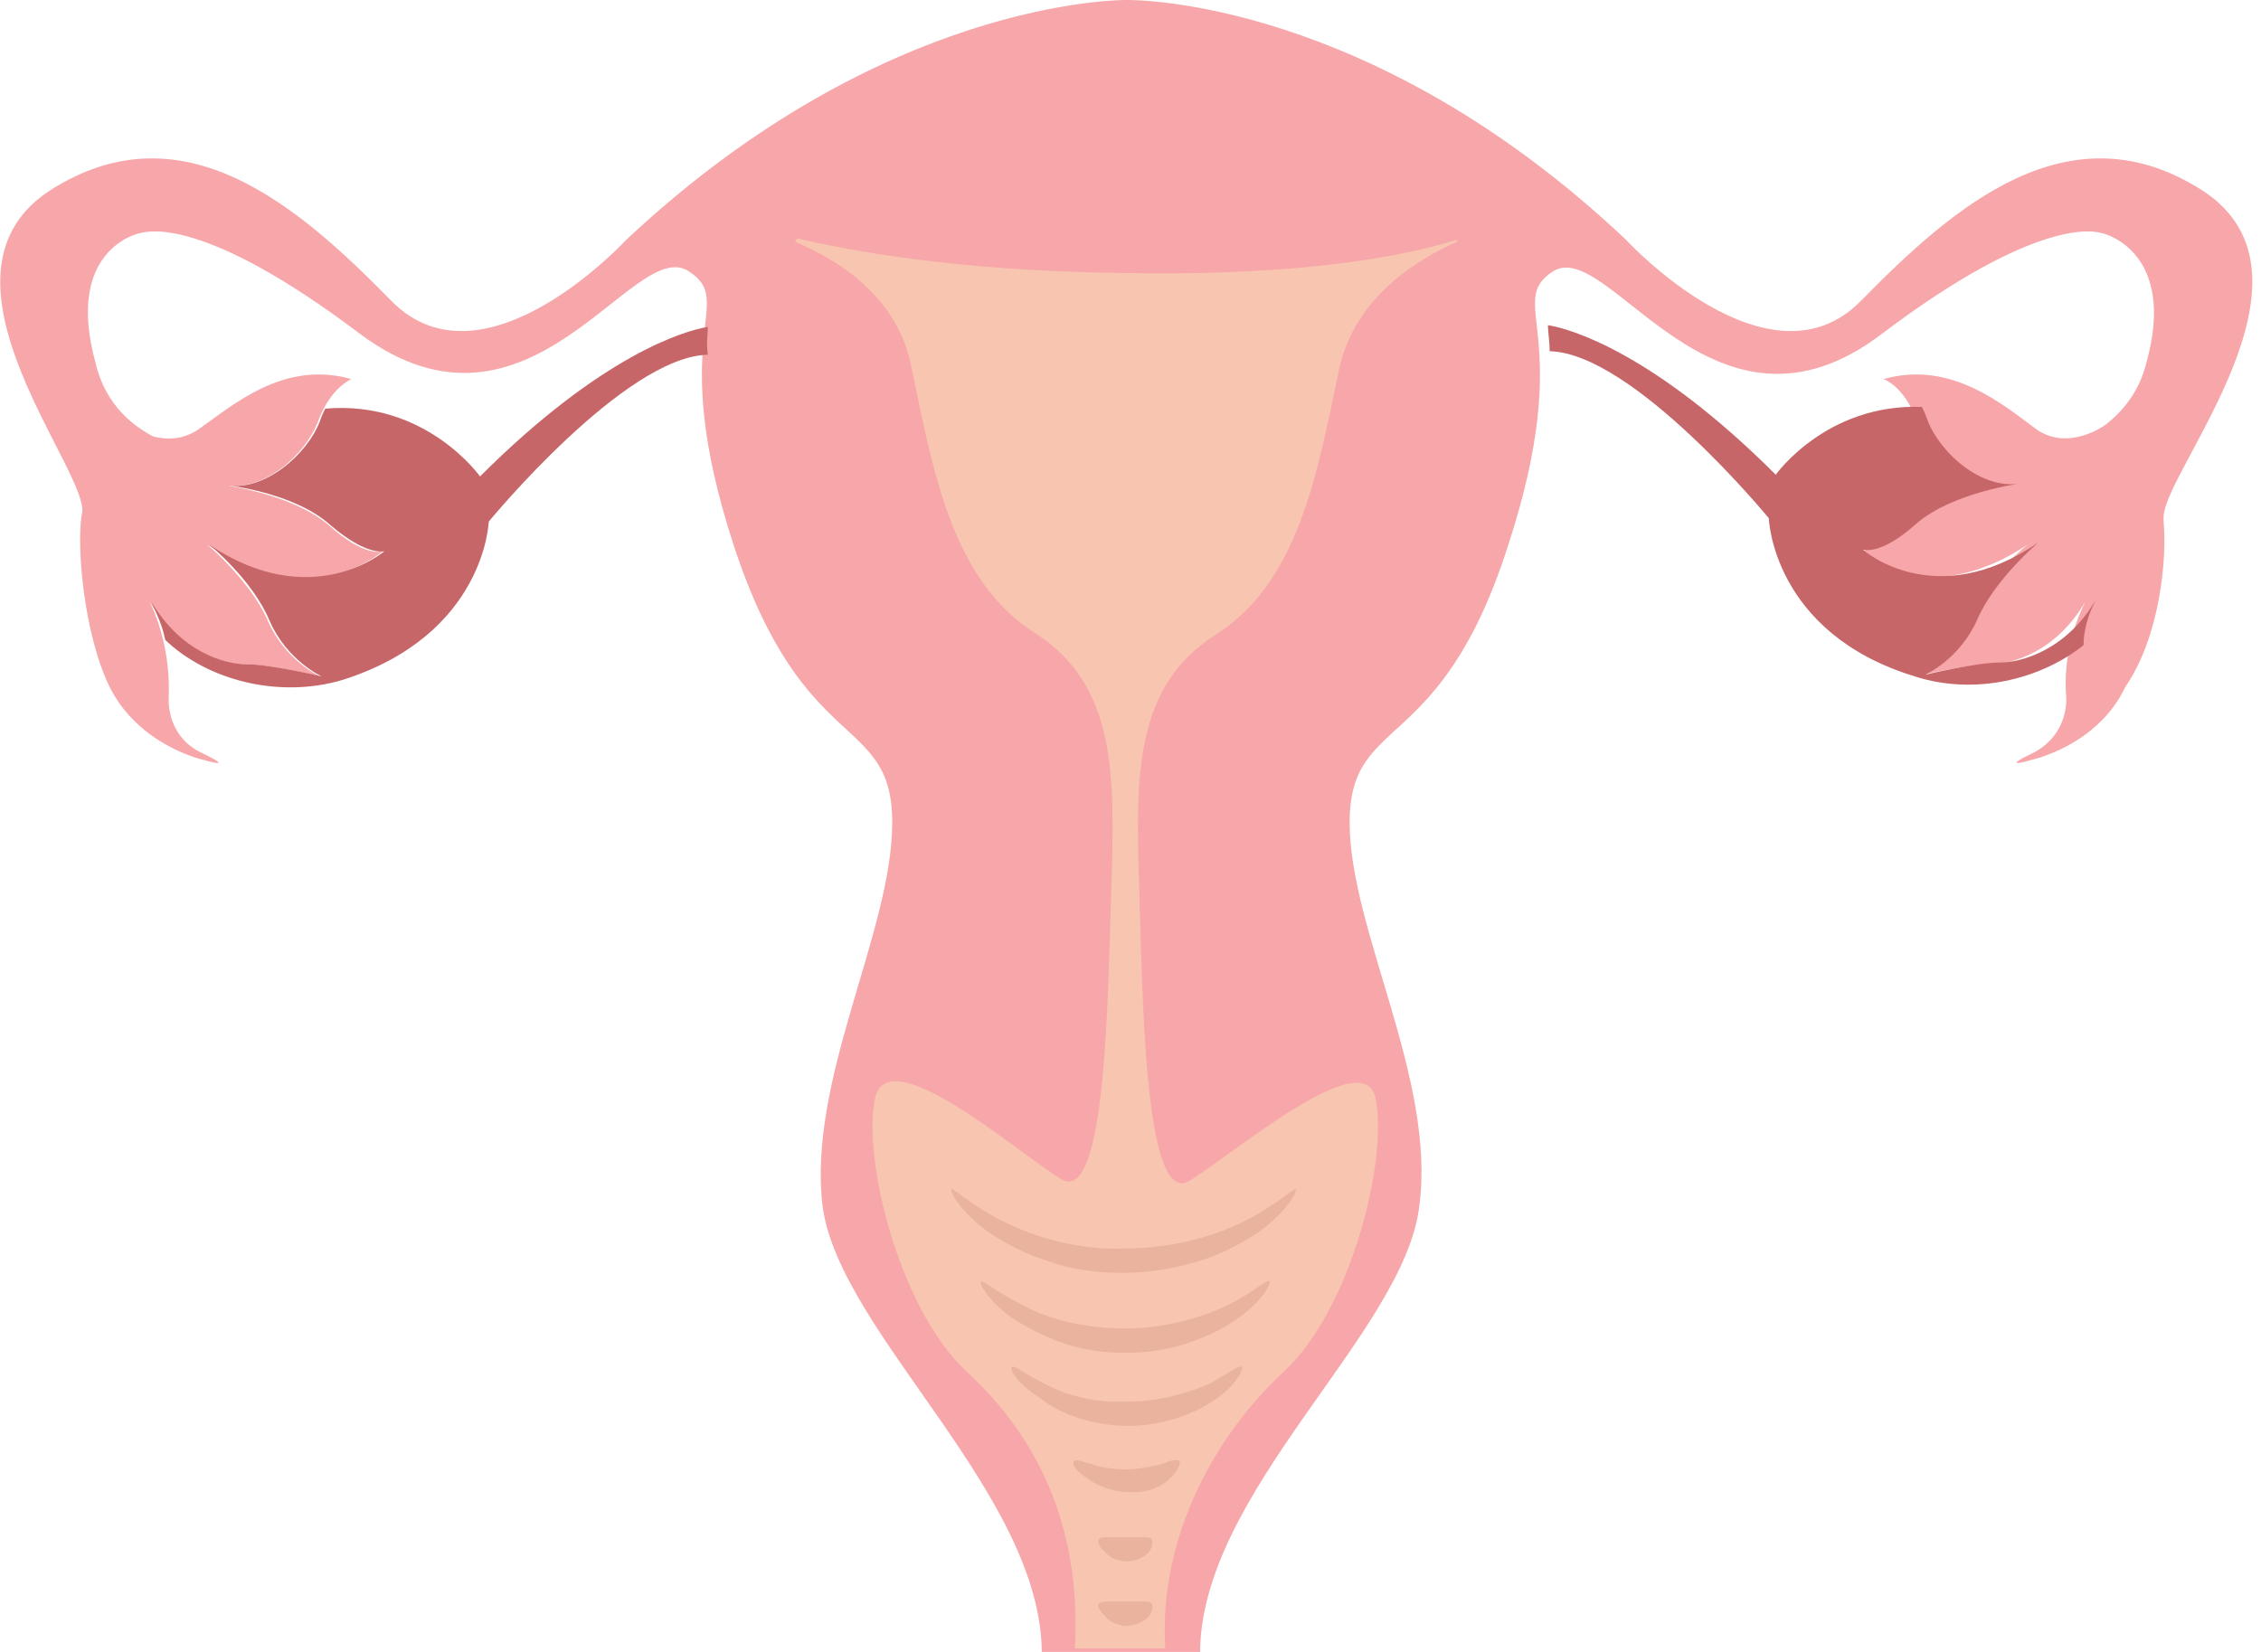 <svg width="130" height="95" viewBox="0 0 130 95" fill="none" xmlns="http://www.w3.org/2000/svg">
<g clip-path="url(#clip0_741_258)">
<path d="M124.4 30C124.4 29.9 124.4 29.8 124.4 29.7C124.5 27 134.1 15.9 126.7 11C119 6 112.3 11.9 107 17.3C101.7 22.7 93.5 13.8 93.5 13.8C78.8 -0.1 65.2 2.01194e-05 64.8 2.01194e-05C64.5 2.01194e-05 50.8 -0.1 36 13.8C36 13.8 27.8 22.7 22.5 17.3C17.2 11.9 10.5 6 2.8 11C-4.7 16 5.4 27.4 4.7 29.6C4.4 31.4 4.8 36.4 6.3 39.5C8 42.9 11.7 43.7 11.7 43.7C11.7 43.7 13.7 44.3 11.6 43.3C9.5 42.3 9.7 40.1 9.7 40.1C9.8 37.6 9.1 35.6 8.6 34.6C10.3 37.5 12.9 38.2 14.1 38.2C15.5 38.2 18.4 38.9 18.4 38.9C18.4 38.9 16.4 38 15.4 35.7C14.4 33.4 11.9 31.3 11.9 31.3C17.9 35.4 22 31.7 22 31.7C22 31.7 21 32.1 18.9 30.2C16.8 28.4 12.9 27.9 12.9 27.9C15.2 28.3 17.6 26.1 18.3 24.2C19 22.3 20.2 21.8 20.2 21.8C16.3 20.7 13.4 23.3 11.4 24.7C10.5 25.3 9.6 25.3 8.8 25.1C7.3 24.3 6 23 5.5 20.9C3.7 14.4 7.9 13.4 8.1 13.4C8.5 13.3 11.7 12.4 20.7 19.2C30.5 26.5 36.4 13.5 39.6 15.6C42.4 17.4 38.2 19.2 42.2 31.4C46.2 43.6 51.3 41 51.3 47.3C51.3 53.6 46.4 62.1 47.3 69.4C48.3 76.7 59.9 85.9 59.9 95.1H69C69 85.8 80.7 76.7 81.6 69.4C82.6 62.1 77.6 53.5 77.6 47.3C77.6 41 82.8 43.6 86.7 31.4C90.7 19.2 86.5 17.4 89.3 15.6C92.5 13.6 98.5 26.6 108.2 19.2C117.2 12.4 120.5 13.3 120.8 13.4C121 13.4 125.2 14.5 123.4 20.9C123 22.5 122.1 23.6 121.1 24.4C121.1 24.4 119 26 117.1 24.7C115.2 23.3 112.2 20.7 108.3 21.8C108.3 21.8 109.5 22.2 110.2 24.2C110.9 26.1 113.4 28.3 115.6 27.9C115.6 27.9 111.7 28.3 109.6 30.2C107.5 32 106.5 31.7 106.5 31.7C106.5 31.7 110.7 35.3 116.6 31.3C116.6 31.3 114.1 33.3 113.1 35.7C112.1 38 110.1 38.9 110.1 38.9C110.1 38.9 113.1 38.2 114.4 38.2C115.7 38.2 118.2 37.5 119.9 34.6C119.4 35.6 118.6 37.6 118.8 40.1C118.8 40.1 119 42.2 116.9 43.3C114.8 44.3 116.8 43.7 116.8 43.7C116.8 43.7 120.6 42.9 122.2 39.5C124.2 36.6 124.6 32.1 124.4 30Z" fill="#F7A6A9"/>
<path d="M40.7 18.8C39.4 19 34.6 20.4 27.6 27.4C27.6 27.4 24.5 23 18.7 23.5C18.6 23.7 18.5 23.9 18.4 24.2C17.7 26.1 15.2 28.3 13 27.9C13 27.9 16.9 28.3 19 30.2C21.1 32 22.1 31.7 22.1 31.7C22.1 31.7 17.9 35.3 12 31.3C12 31.3 14.5 33.3 15.5 35.7C16.5 38 18.5 38.9 18.5 38.9C18.5 38.9 15.5 38.2 14.2 38.2C12.9 38.2 10.4 37.5 8.7 34.6C8.9 35.1 9.3 35.8 9.5 36.8C11.9 39.1 16 40.2 19.7 39.1C27.9 36.5 28.1 30 28.1 30C28.1 30 35.9 20.5 40.7 20.4C40.6 19.7 40.7 19.2 40.7 18.8Z" fill="#C76668"/>
<path d="M120.5 34.5C118.8 37.4 116.2 38.1 115 38.1C113.6 38.1 110.7 38.8 110.7 38.8C110.7 38.8 112.7 37.9 113.7 35.6C114.7 33.3 117.2 31.2 117.2 31.2C111.2 35.3 107.1 31.6 107.1 31.6C107.1 31.6 108.1 32 110.2 30.1C112.3 28.3 116.2 27.8 116.2 27.8C113.9 28.2 111.5 26 110.8 24.1C110.7 23.8 110.6 23.6 110.5 23.4C105 23.2 102.1 27.3 102.1 27.3C95.1 20.3 90.3 18.9 89 18.7C89 19.1 89.1 19.6 89.1 20.2C93.9 20.3 101.7 29.8 101.7 29.8C101.7 29.8 101.9 36.4 110.1 38.9C113.5 40 117.3 39.1 119.8 37.1C119.8 36 120.2 35.1 120.5 34.5Z" fill="#C76668"/>
<path d="M68.4 67.9C65.8 69.5 65.7 57.4 65.5 51C65.3 44.6 65.2 39.5 69.9 36.5C74.6 33.5 75.7 27.5 77 21.2C77.9 17.1 81.5 14.9 83.8 13.9C83.8 13.9 83.8 13.8 83.7 13.8C81.2 14.6 75.3 15.9 64.7 15.7C55 15.6 48.8 14.4 45.8 13.7C45.8 13.8 45.8 13.8 45.7 13.9C48.1 14.9 51.6 17 52.4 21.1C53.7 27.4 54.8 33.4 59.5 36.4C64.2 39.4 64.1 44.6 63.9 50.9C63.7 57.3 63.6 69.4 61 67.8C58.4 66.2 51 59.7 50.3 63.2C49.6 66.7 51.7 75.3 55.6 78.9C59.5 82.5 62.2 87.6 61.8 94.8H67C66.6 88.4 69.9 82.5 73.8 78.9C77.7 75.3 79.8 66.7 79.1 63.2C78.5 59.9 71 66.3 68.4 67.9Z" fill="#F8C5B0"/>
<g opacity="0.5">
<path d="M54.7 68.4C54.8 68.3 55.7 69.2 57.4 70.1C59.1 71 61.7 71.9 64.6 71.8C67.6 71.8 70.1 71 71.8 70.1C73.5 69.2 74.4 68.3 74.5 68.4C74.6 68.5 74 69.7 72.3 70.9C71.4 71.5 70.3 72.1 69 72.5C67.7 72.9 66.2 73.2 64.6 73.2C63 73.2 61.5 73 60.2 72.5C58.9 72.1 57.8 71.5 56.9 70.9C55.2 69.7 54.6 68.5 54.7 68.4Z" fill="#DAA28B"/>
</g>
<g opacity="0.5">
<path d="M56.4 73.7C56.5 73.6 57.3 74.3 58.7 75C60.1 75.8 62.2 76.4 64.7 76.4C67.1 76.4 69.3 75.7 70.7 75C72.1 74.3 72.9 73.5 73 73.7C73.1 73.8 72.6 74.8 71.2 75.8C70.5 76.3 69.6 76.8 68.4 77.2C67.3 77.6 66 77.8 64.7 77.8C63.4 77.8 62.1 77.6 61 77.2C59.9 76.8 59 76.3 58.2 75.8C56.8 74.8 56.3 73.8 56.4 73.7Z" fill="#DAA28B"/>
</g>
<g opacity="0.5">
<path d="M58.2 78.6C58.3 78.5 58.9 79 60.1 79.6C61.2 80.2 62.9 80.7 64.8 80.6C66.7 80.6 68.3 80.1 69.5 79.6C70.6 79 71.2 78.5 71.4 78.6C71.5 78.7 71.2 79.5 70 80.4C68.9 81.2 67 82 64.9 82C62.8 82 60.9 81.3 59.8 80.4C58.4 79.5 58 78.7 58.2 78.6Z" fill="#DAA28B"/>
</g>
<g opacity="0.5">
<path d="M61.8 84C61.9 83.9 62.3 84.1 62.8 84.2C63.3 84.4 64 84.5 64.8 84.5C65.6 84.5 66.3 84.3 66.8 84.2C67.3 84 67.6 83.9 67.8 84C67.9 84.1 67.8 84.5 67.3 85C66.8 85.5 65.9 85.9 64.9 85.8C63.9 85.8 63 85.4 62.5 85C61.7 84.5 61.6 84.1 61.8 84Z" fill="#DAA28B"/>
</g>
<g opacity="0.5">
<path d="M63.2 92.2C63.3 92.1 63.6 92.1 63.8 92.1C64.1 92.1 64.3 92.1 64.7 92.1C65 92.1 65.3 92.1 65.6 92.1C65.8 92.1 66.1 92.1 66.2 92.2C66.3 92.3 66.3 92.6 66.1 92.9C65.9 93.2 65.3 93.5 64.8 93.5C64.2 93.5 63.7 93.2 63.5 92.9C63.1 92.5 63.1 92.3 63.2 92.2Z" fill="#DAA28B"/>
</g>
<g opacity="0.5">
<path d="M63.2 88.5C63.3 88.4 63.6 88.4 63.8 88.4C64.1 88.4 64.3 88.4 64.7 88.4C65 88.4 65.3 88.4 65.6 88.4C65.8 88.4 66.1 88.4 66.2 88.5C66.3 88.6 66.3 88.9 66.1 89.2C65.9 89.5 65.3 89.8 64.8 89.8C64.2 89.8 63.7 89.5 63.5 89.2C63.1 88.9 63.1 88.6 63.2 88.5Z" fill="#DAA28B"/>
</g>
</g>
<defs>
<clipPath id="clip0_741_258">
<rect width="129.5" height="95" fill="white"/>
</clipPath>
</defs>
</svg>
